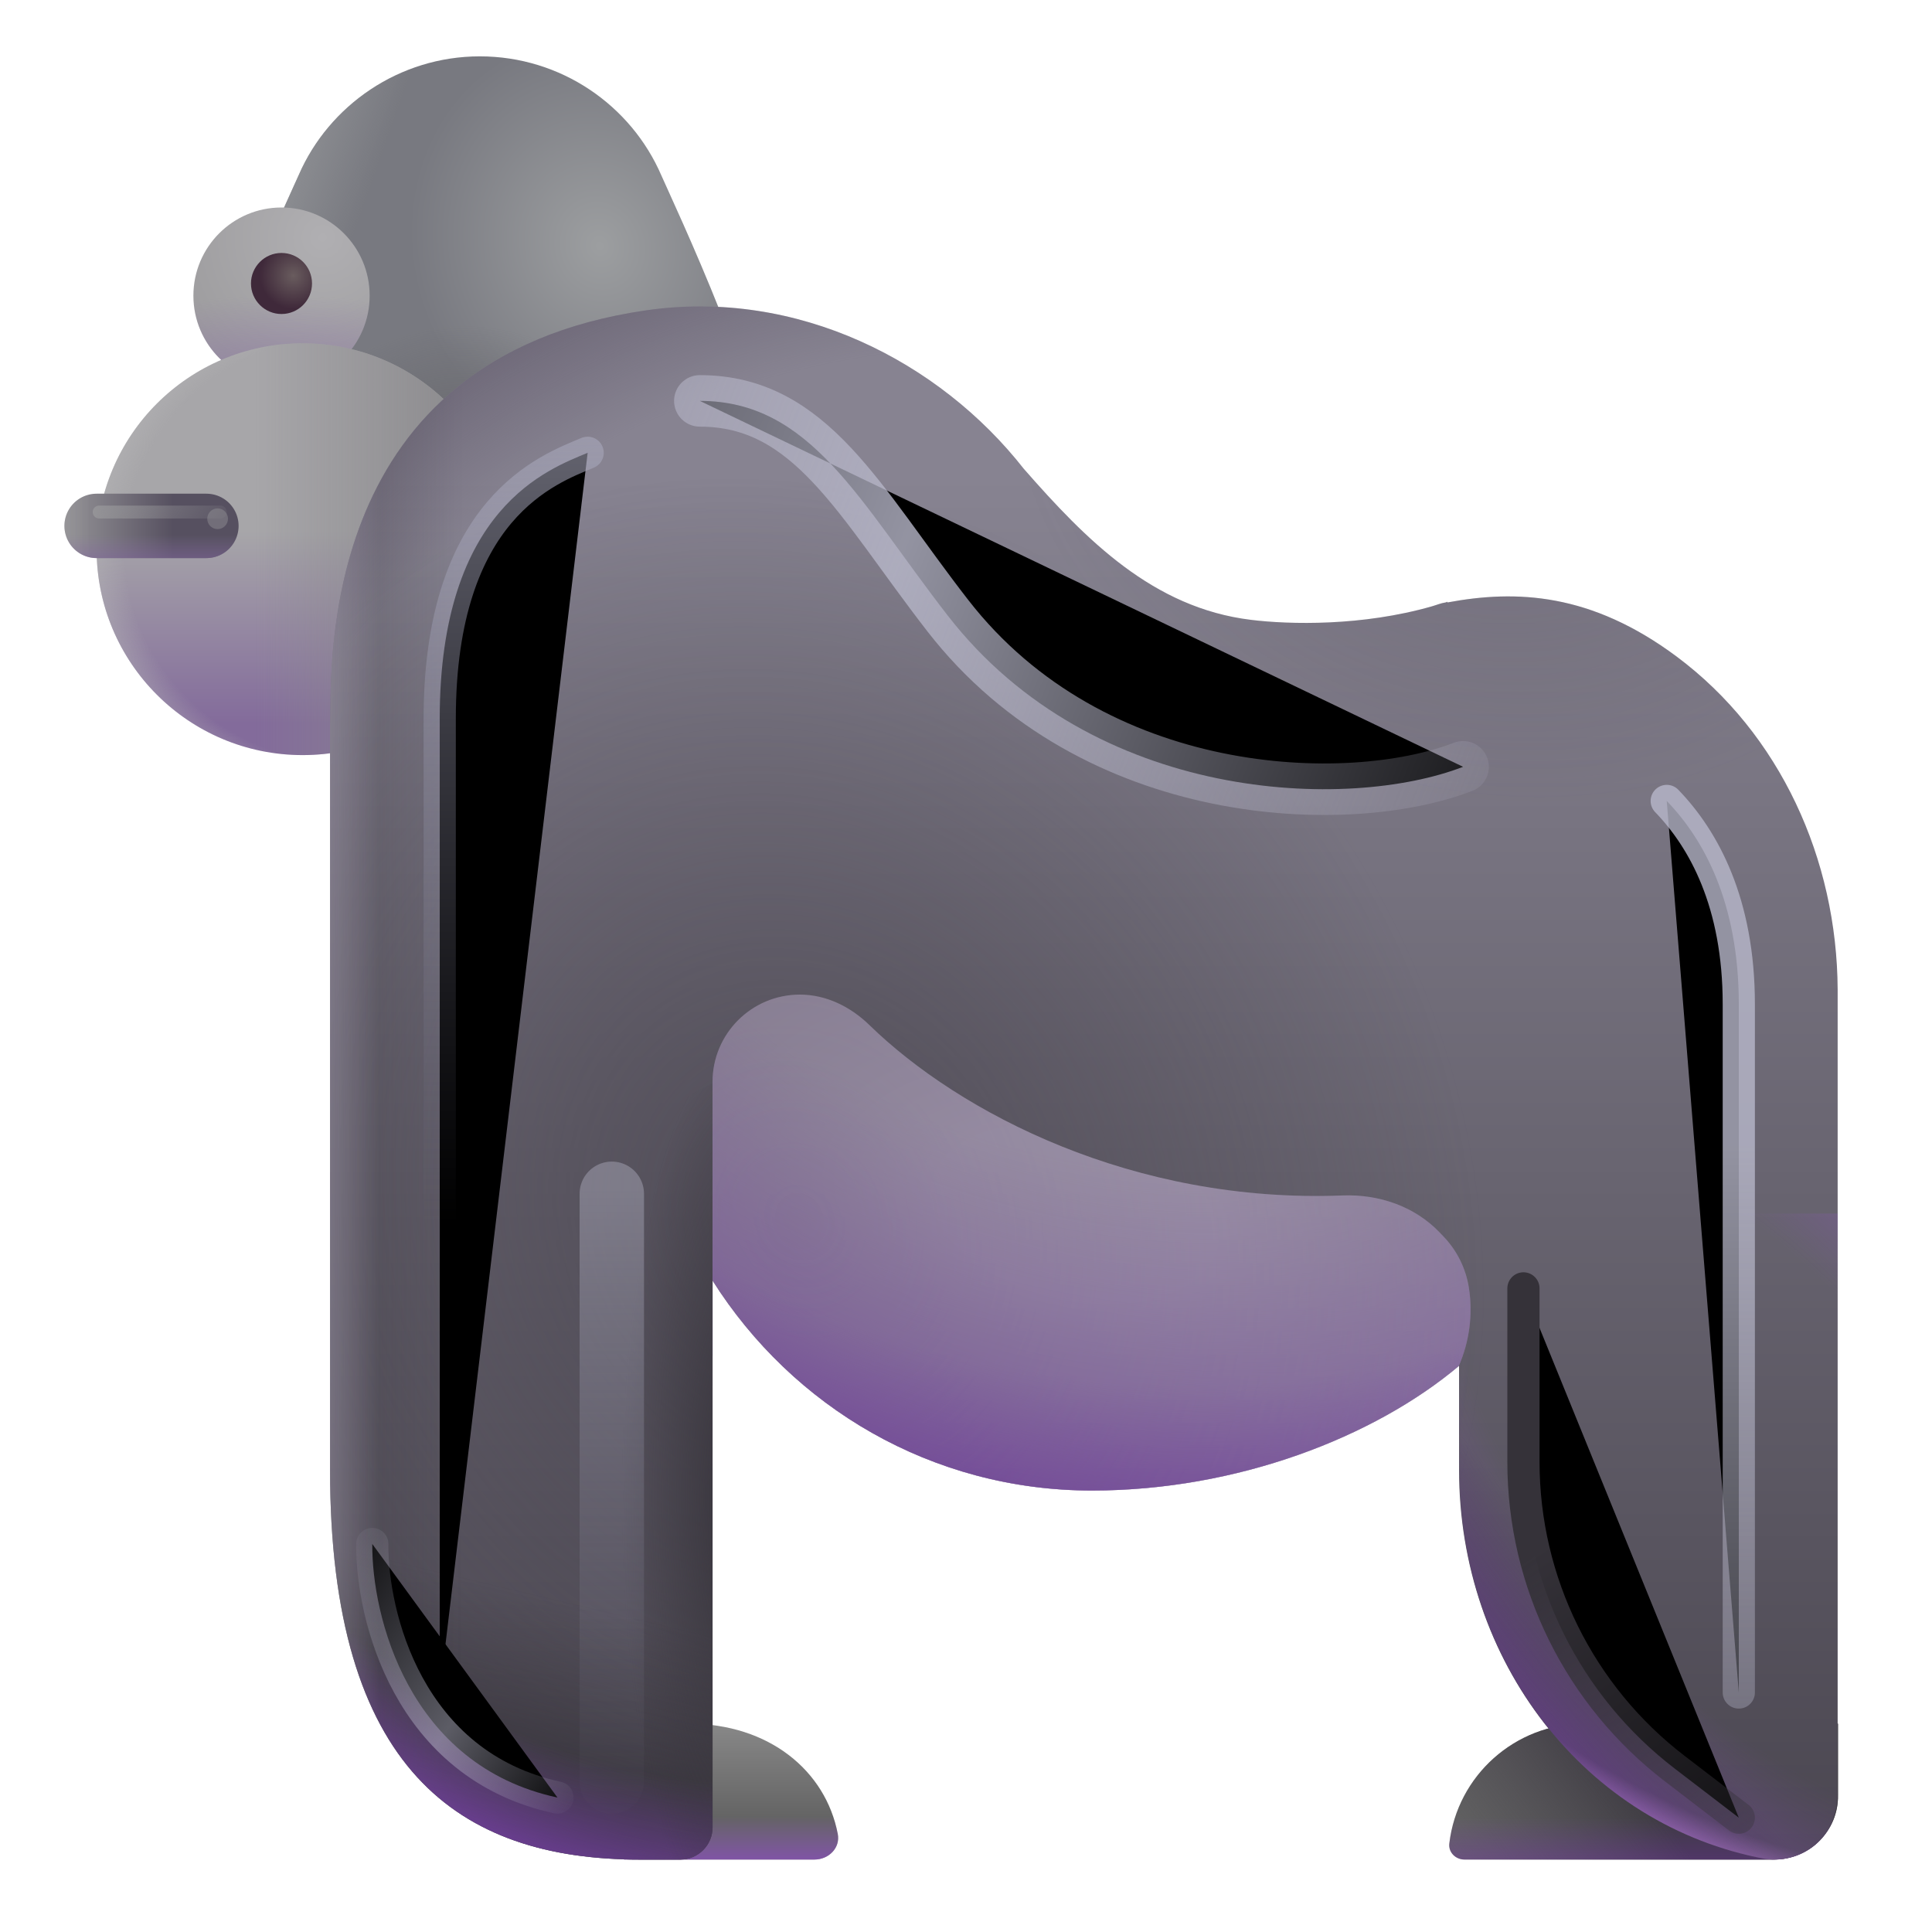 <svg viewBox="1 1 30 30" xmlns="http://www.w3.org/2000/svg">
<path d="M11.27 3.725C10.8 2.635 9.71 1.875 8.45 1.875C7.2 1.875 6.11 2.635 5.64 3.715C5.48 4.085 3.91 7.375 3.91 8.715C3.91 11.225 5.94 13.255 8.45 13.255C10.96 13.255 12.99 11.225 12.99 8.715C12.99 7.375 11.43 4.095 11.27 3.725Z" fill="url(#paint0_radial_28327_1525)"/>
<path d="M11.27 3.725C10.8 2.635 9.71 1.875 8.45 1.875C7.2 1.875 6.11 2.635 5.64 3.715C5.48 4.085 3.91 7.375 3.91 8.715C3.91 11.225 5.94 13.255 8.45 13.255C10.96 13.255 12.99 11.225 12.99 8.715C12.99 7.375 11.43 4.095 11.27 3.725Z" fill="url(#paint1_radial_28327_1525)"/>
<path d="M11.27 3.725C10.8 2.635 9.71 1.875 8.45 1.875C7.2 1.875 6.11 2.635 5.64 3.715C5.48 4.085 3.91 7.375 3.91 8.715C3.91 11.225 5.94 13.255 8.45 13.255C10.96 13.255 12.99 11.225 12.99 8.715C12.99 7.375 11.43 4.095 11.27 3.725Z" fill="url(#paint2_linear_28327_1525)"/>
<path d="M5.371 6.959C6.127 6.959 6.74 6.347 6.74 5.591C6.74 4.835 6.127 4.222 5.371 4.222C4.615 4.222 4.003 4.835 4.003 5.591C4.003 6.347 4.615 6.959 5.371 6.959Z" fill="url(#paint3_radial_28327_1525)"/>
<path d="M5.371 6.959C6.127 6.959 6.74 6.347 6.74 5.591C6.74 4.835 6.127 4.222 5.371 4.222C4.615 4.222 4.003 4.835 4.003 5.591C4.003 6.347 4.615 6.959 5.371 6.959Z" fill="url(#paint4_radial_28327_1525)"/>
<path d="M5.698 12.725C7.464 12.725 8.895 11.293 8.895 9.527C8.895 7.761 7.464 6.33 5.698 6.33C3.932 6.33 2.5 7.761 2.5 9.527C2.5 11.293 3.932 12.725 5.698 12.725Z" fill="url(#paint5_linear_28327_1525)"/>
<path d="M5.698 12.725C7.464 12.725 8.895 11.293 8.895 9.527C8.895 7.761 7.464 6.33 5.698 6.33C3.932 6.33 2.5 7.761 2.5 9.527C2.5 11.293 3.932 12.725 5.698 12.725Z" fill="url(#paint6_radial_28327_1525)"/>
<path d="M5.698 12.725C7.464 12.725 8.895 11.293 8.895 9.527C8.895 7.761 7.464 6.33 5.698 6.33C3.932 6.33 2.5 7.761 2.5 9.527C2.5 11.293 3.932 12.725 5.698 12.725Z" fill="url(#paint7_linear_28327_1525)"/>
<path d="M28.55 29.875H23.74C23.602 29.875 23.488 29.762 23.505 29.625C23.628 28.574 24.524 27.765 25.6 27.765H29.54V28.875C29.55 29.425 29.1 29.875 28.55 29.875Z" fill="url(#paint8_linear_28327_1525)"/>
<path d="M28.55 29.875H23.74C23.602 29.875 23.488 29.762 23.505 29.625C23.628 28.574 24.524 27.765 25.6 27.765H29.54V28.875C29.55 29.425 29.1 29.875 28.55 29.875Z" fill="url(#paint9_linear_28327_1525)"/>
<path d="M28.55 29.875H23.74C23.602 29.875 23.488 29.762 23.505 29.625C23.628 28.574 24.524 27.765 25.6 27.765H29.54V28.875C29.55 29.425 29.1 29.875 28.55 29.875Z" fill="url(#paint10_linear_28327_1525)"/>
<path d="M14.009 29.477C14.051 29.694 13.868 29.875 13.647 29.875H10.69V27.765H11.695C12.944 27.765 13.822 28.499 14.009 29.477Z" fill="url(#paint11_linear_28327_1525)"/>
<path d="M14.009 29.477C14.051 29.694 13.868 29.875 13.647 29.875H10.69V27.765H11.695C12.944 27.765 13.822 28.499 14.009 29.477Z" fill="url(#paint12_linear_28327_1525)"/>
<path d="M27.035 11.195C25.705 10.205 24.545 10.155 23.475 10.355V10.345C23.465 10.345 23.455 10.355 23.445 10.355C23.375 10.365 23.305 10.395 23.235 10.415C22.155 10.725 21.026 10.699 20.425 10.625C18.902 10.439 17.863 9.381 16.898 8.28C15.588 6.61 13.381 5.479 11.031 5.819C5.929 6.557 6.153 11.285 6.125 12.245L6.125 23.825C6.125 28.475 8.125 29.875 10.935 29.875H11.565C11.841 29.875 12.065 29.651 12.065 29.375V20.885C13.305 22.845 15.465 24.145 17.955 24.145C20.205 24.145 22.337 23.319 23.656 22.209V23.825C23.656 26.785 25.604 29.346 28.414 29.866C28.973 29.932 29.535 29.569 29.535 28.815V16.365C29.525 14.345 28.645 12.395 27.035 11.195Z" fill="url(#paint13_linear_28327_1525)"/>
<path d="M27.035 11.195C25.705 10.205 24.545 10.155 23.475 10.355V10.345C23.465 10.345 23.455 10.355 23.445 10.355C23.375 10.365 23.305 10.395 23.235 10.415C22.155 10.725 21.026 10.699 20.425 10.625C18.902 10.439 17.863 9.381 16.898 8.28C15.588 6.61 13.381 5.479 11.031 5.819C5.929 6.557 6.153 11.285 6.125 12.245L6.125 23.825C6.125 28.475 8.125 29.875 10.935 29.875H11.565C11.841 29.875 12.065 29.651 12.065 29.375V20.885C13.305 22.845 15.465 24.145 17.955 24.145C20.205 24.145 22.337 23.319 23.656 22.209V23.825C23.656 26.785 25.604 29.346 28.414 29.866C28.973 29.932 29.535 29.569 29.535 28.815V16.365C29.525 14.345 28.645 12.395 27.035 11.195Z" fill="url(#paint14_radial_28327_1525)" fill-opacity="0.3"/>
<path d="M27.035 11.195C25.705 10.205 24.545 10.155 23.475 10.355V10.345C23.465 10.345 23.455 10.355 23.445 10.355C23.375 10.365 23.305 10.395 23.235 10.415C22.155 10.725 21.026 10.699 20.425 10.625C18.902 10.439 17.863 9.381 16.898 8.28C15.588 6.61 13.381 5.479 11.031 5.819C5.929 6.557 6.153 11.285 6.125 12.245L6.125 23.825C6.125 28.475 8.125 29.875 10.935 29.875H11.565C11.841 29.875 12.065 29.651 12.065 29.375V20.885C13.305 22.845 15.465 24.145 17.955 24.145C20.205 24.145 22.337 23.319 23.656 22.209V23.825C23.656 26.785 25.604 29.346 28.414 29.866C28.973 29.932 29.535 29.569 29.535 28.815V16.365C29.525 14.345 28.645 12.395 27.035 11.195Z" fill="url(#paint15_radial_28327_1525)" fill-opacity="0.75"/>
<path d="M27.035 11.195C25.705 10.205 24.545 10.155 23.475 10.355V10.345C23.465 10.345 23.455 10.355 23.445 10.355C23.375 10.365 23.305 10.395 23.235 10.415C22.155 10.725 21.026 10.699 20.425 10.625C18.902 10.439 17.863 9.381 16.898 8.28C15.588 6.61 13.381 5.479 11.031 5.819C5.929 6.557 6.153 11.285 6.125 12.245L6.125 23.825C6.125 28.475 8.125 29.875 10.935 29.875H11.565C11.841 29.875 12.065 29.651 12.065 29.375V20.885C13.305 22.845 15.465 24.145 17.955 24.145C20.205 24.145 22.337 23.319 23.656 22.209V23.825C23.656 26.785 25.604 29.346 28.414 29.866C28.973 29.932 29.535 29.569 29.535 28.815V16.365C29.525 14.345 28.645 12.395 27.035 11.195Z" fill="url(#paint16_linear_28327_1525)"/>
<path d="M27.035 11.195C25.705 10.205 24.545 10.155 23.475 10.355V10.345C23.465 10.345 23.455 10.355 23.445 10.355C23.375 10.365 23.305 10.395 23.235 10.415C22.155 10.725 21.026 10.699 20.425 10.625C18.902 10.439 17.863 9.381 16.898 8.28C15.588 6.61 13.381 5.479 11.031 5.819C5.929 6.557 6.153 11.285 6.125 12.245L6.125 23.825C6.125 28.475 8.125 29.875 10.935 29.875H11.565C11.841 29.875 12.065 29.651 12.065 29.375V20.885C13.305 22.845 15.465 24.145 17.955 24.145C20.205 24.145 22.337 23.319 23.656 22.209V23.825C23.656 26.785 25.604 29.346 28.414 29.866C28.973 29.932 29.535 29.569 29.535 28.815V16.365C29.525 14.345 28.645 12.395 27.035 11.195Z" fill="url(#paint17_linear_28327_1525)"/>
<path d="M27.035 11.195C25.705 10.205 24.545 10.155 23.475 10.355V10.345C23.465 10.345 23.455 10.355 23.445 10.355C23.375 10.365 23.305 10.395 23.235 10.415C22.155 10.725 21.026 10.699 20.425 10.625C18.902 10.439 17.863 9.381 16.898 8.28C15.588 6.61 13.381 5.479 11.031 5.819C5.929 6.557 6.153 11.285 6.125 12.245L6.125 23.825C6.125 28.475 8.125 29.875 10.935 29.875H11.565C11.841 29.875 12.065 29.651 12.065 29.375V20.885C13.305 22.845 15.465 24.145 17.955 24.145C20.205 24.145 22.337 23.319 23.656 22.209V23.825C23.656 26.785 25.604 29.346 28.414 29.866C28.973 29.932 29.535 29.569 29.535 28.815V16.365C29.525 14.345 28.645 12.395 27.035 11.195Z" fill="url(#paint18_radial_28327_1525)"/>
<path d="M27.035 11.195C25.705 10.205 24.545 10.155 23.475 10.355V10.345C23.465 10.345 23.455 10.355 23.445 10.355C23.375 10.365 23.305 10.395 23.235 10.415C22.155 10.725 21.026 10.699 20.425 10.625C18.902 10.439 17.863 9.381 16.898 8.28C15.588 6.61 13.381 5.479 11.031 5.819C5.929 6.557 6.153 11.285 6.125 12.245L6.125 23.825C6.125 28.475 8.125 29.875 10.935 29.875H11.565C11.841 29.875 12.065 29.651 12.065 29.375V20.885C13.305 22.845 15.465 24.145 17.955 24.145C20.205 24.145 22.337 23.319 23.656 22.209V23.825C23.656 26.785 25.604 29.346 28.414 29.866C28.973 29.932 29.535 29.569 29.535 28.815V16.365C29.525 14.345 28.645 12.395 27.035 11.195Z" fill="url(#paint19_linear_28327_1525)"/>
<path d="M11.564 29.875C11.841 29.875 12.064 29.651 12.064 29.375V17.819L6.125 20.819V23.825C6.125 28.475 8.125 29.875 10.935 29.875H11.564Z" fill="url(#paint20_radial_28327_1525)"/>
<path d="M11.564 29.875C11.841 29.875 12.064 29.651 12.064 29.375V17.819L6.125 20.819V23.825C6.125 28.475 8.125 29.875 10.935 29.875H11.564Z" fill="url(#paint21_radial_28327_1525)"/>
<path d="M29.54 19.844H23.661L23.661 22.211L23.661 23.827C23.661 26.787 25.609 29.347 28.419 29.867C28.978 29.934 29.54 29.57 29.54 28.817V19.844Z" fill="url(#paint22_linear_28327_1525)"/>
<path d="M29.54 19.844H23.661L23.661 22.211L23.661 23.827C23.661 26.787 25.609 29.347 28.419 29.867C28.978 29.934 29.54 29.57 29.54 28.817V19.844Z" fill="url(#paint23_radial_28327_1525)"/>
<path d="M29.54 19.844H23.661L23.661 22.211L23.661 23.827C23.661 26.787 25.609 29.347 28.419 29.867C28.978 29.934 29.54 29.57 29.54 28.817V19.844Z" fill="url(#paint24_radial_28327_1525)"/>
<g opacity="0.5">
<path d="M23.651 22.213C23.816 21.835 23.874 21.412 23.808 20.992C23.761 20.696 23.625 20.421 23.419 20.205L23.353 20.136C22.965 19.73 22.407 19.541 21.846 19.563C18.599 19.689 15.901 18.282 14.5 16.917C14.208 16.632 13.828 16.444 13.421 16.444C12.671 16.444 12.064 17.051 12.064 17.8V22.053L12.065 22.054V20.885C13.305 22.845 15.465 24.145 17.955 24.145C20.202 24.145 22.332 23.321 23.651 22.213Z" fill="url(#paint25_radial_28327_1525)"/>
<path d="M23.651 22.213C23.816 21.835 23.874 21.412 23.808 20.992C23.761 20.696 23.625 20.421 23.419 20.205L23.353 20.136C22.965 19.73 22.407 19.541 21.846 19.563C18.599 19.689 15.901 18.282 14.5 16.917C14.208 16.632 13.828 16.444 13.421 16.444C12.671 16.444 12.064 17.051 12.064 17.8V22.053L12.065 22.054V20.885C13.305 22.845 15.465 24.145 17.955 24.145C20.202 24.145 22.332 23.321 23.651 22.213Z" fill="url(#paint26_radial_28327_1525)"/>
<path d="M23.651 22.213C23.816 21.835 23.874 21.412 23.808 20.992C23.761 20.696 23.625 20.421 23.419 20.205L23.353 20.136C22.965 19.73 22.407 19.541 21.846 19.563C18.599 19.689 15.901 18.282 14.5 16.917C14.208 16.632 13.828 16.444 13.421 16.444C12.671 16.444 12.064 17.051 12.064 17.8V22.053L12.065 22.054V20.885C13.305 22.845 15.465 24.145 17.955 24.145C20.202 24.145 22.332 23.321 23.651 22.213Z" fill="url(#paint27_radial_28327_1525)"/>
</g>
<path d="M2.5 9.166H4.205" stroke="url(#paint28_linear_28327_1525)" stroke-miterlimit="10" stroke-linecap="round" stroke-linejoin="round"/>
<path d="M2.5 9.166H4.205" stroke="url(#paint29_linear_28327_1525)" stroke-miterlimit="10" stroke-linecap="round" stroke-linejoin="round"/>
<path d="M2.5 9.166H4.205" stroke="url(#paint30_linear_28327_1525)" stroke-miterlimit="10" stroke-linecap="round" stroke-linejoin="round"/>
<path d="M5.371 5.876C5.633 5.876 5.845 5.663 5.845 5.402C5.845 5.14 5.633 4.928 5.371 4.928C5.11 4.928 4.897 5.14 4.897 5.402C4.897 5.663 5.11 5.876 5.371 5.876Z" fill="url(#paint31_radial_28327_1525)"/>
<g filter="url(#filter0_f_28327_1525)">
<path d="M23.719 12.907C21.941 13.595 17.984 13.476 15.72 10.563C14.341 8.788 13.594 7.225 11.867 7.225" stroke="url(#paint32_linear_28327_1525)" stroke-opacity="0.8" stroke-width="0.8" stroke-linecap="round"/>
</g>
<g filter="url(#filter1_f_28327_1525)">
<path d="M28 27.281C28 24.646 28 18.819 28 16.594C28 15.018 27.455 14.031 26.881 13.437" stroke="url(#paint33_linear_28327_1525)" stroke-opacity="0.8" stroke-width="0.5" stroke-linecap="round"/>
</g>
<g filter="url(#filter2_f_28327_1525)">
<path d="M7.828 27.281C7.828 24.646 7.828 14.385 7.828 12.16C7.828 8.875 9.531 8.281 10.125 8.031" stroke="url(#paint34_linear_28327_1525)" stroke-opacity="0.8" stroke-width="0.5" stroke-linecap="round"/>
</g>
<g filter="url(#filter3_f_28327_1525)">
<path d="M24.656 21.006V23.701C24.656 25.568 25.525 27.328 27.007 28.464L28 29.225" stroke="url(#paint35_linear_28327_1525)" stroke-width="0.5" stroke-linecap="round"/>
</g>
<g filter="url(#filter4_f_28327_1525)">
<path d="M10.5 28.662L10.5 19.537" stroke="url(#paint36_linear_28327_1525)" stroke-opacity="0.4" stroke-linecap="round"/>
</g>
<g filter="url(#filter5_f_28327_1525)">
<path d="M6.781 24.975C6.771 26.079 7.331 28.412 9.656 28.912" stroke="url(#paint37_linear_28327_1525)" stroke-opacity="0.5" stroke-width="0.5" stroke-linecap="round"/>
</g>
<g filter="url(#filter6_f_28327_1525)">
<path d="M2.539 8.951H4.422" stroke="url(#paint38_linear_28327_1525)" stroke-width="0.2" stroke-linecap="round"/>
</g>
<g filter="url(#filter7_f_28327_1525)">
<circle cx="4.379" cy="9.055" r="0.161" fill="#9C9C9E" fill-opacity="0.4"/>
</g>
<defs>
<filter id="filter0_f_28327_1525" x="8.967" y="4.325" width="17.652" height="11.83" filterUnits="userSpaceOnUse" color-interpolation-filters="sRGB">
<feFlood flood-opacity="0" result="BackgroundImageFix"/>
<feBlend mode="normal" in="SourceGraphic" in2="BackgroundImageFix" result="shape"/>
<feGaussianBlur stdDeviation="1.25" result="effect1_foregroundBlur_28327_1525"/>
</filter>
<filter id="filter1_f_28327_1525" x="25.131" y="11.687" width="4.619" height="17.345" filterUnits="userSpaceOnUse" color-interpolation-filters="sRGB">
<feFlood flood-opacity="0" result="BackgroundImageFix"/>
<feBlend mode="normal" in="SourceGraphic" in2="BackgroundImageFix" result="shape"/>
<feGaussianBlur stdDeviation="0.75" result="effect1_foregroundBlur_28327_1525"/>
</filter>
<filter id="filter2_f_28327_1525" x="6.578" y="6.781" width="4.797" height="21.75" filterUnits="userSpaceOnUse" color-interpolation-filters="sRGB">
<feFlood flood-opacity="0" result="BackgroundImageFix"/>
<feBlend mode="normal" in="SourceGraphic" in2="BackgroundImageFix" result="shape"/>
<feGaussianBlur stdDeviation="0.5" result="effect1_foregroundBlur_28327_1525"/>
</filter>
<filter id="filter3_f_28327_1525" x="23.406" y="19.756" width="5.844" height="10.719" filterUnits="userSpaceOnUse" color-interpolation-filters="sRGB">
<feFlood flood-opacity="0" result="BackgroundImageFix"/>
<feBlend mode="normal" in="SourceGraphic" in2="BackgroundImageFix" result="shape"/>
<feGaussianBlur stdDeviation="0.5" result="effect1_foregroundBlur_28327_1525"/>
</filter>
<filter id="filter4_f_28327_1525" x="7.5" y="16.537" width="6" height="15.125" filterUnits="userSpaceOnUse" color-interpolation-filters="sRGB">
<feFlood flood-opacity="0" result="BackgroundImageFix"/>
<feBlend mode="normal" in="SourceGraphic" in2="BackgroundImageFix" result="shape"/>
<feGaussianBlur stdDeviation="1.25" result="effect1_foregroundBlur_28327_1525"/>
</filter>
<filter id="filter5_f_28327_1525" x="5.531" y="23.725" width="5.375" height="6.438" filterUnits="userSpaceOnUse" color-interpolation-filters="sRGB">
<feFlood flood-opacity="0" result="BackgroundImageFix"/>
<feBlend mode="normal" in="SourceGraphic" in2="BackgroundImageFix" result="shape"/>
<feGaussianBlur stdDeviation="0.5" result="effect1_foregroundBlur_28327_1525"/>
</filter>
<filter id="filter6_f_28327_1525" x="2.189" y="8.601" width="2.583" height="0.7" filterUnits="userSpaceOnUse" color-interpolation-filters="sRGB">
<feFlood flood-opacity="0" result="BackgroundImageFix"/>
<feBlend mode="normal" in="SourceGraphic" in2="BackgroundImageFix" result="shape"/>
<feGaussianBlur stdDeviation="0.125" result="effect1_foregroundBlur_28327_1525"/>
</filter>
<filter id="filter7_f_28327_1525" x="4.018" y="8.695" width="0.722" height="0.722" filterUnits="userSpaceOnUse" color-interpolation-filters="sRGB">
<feFlood flood-opacity="0" result="BackgroundImageFix"/>
<feBlend mode="normal" in="SourceGraphic" in2="BackgroundImageFix" result="shape"/>
<feGaussianBlur stdDeviation="0.1" result="effect1_foregroundBlur_28327_1525"/>
</filter>
<radialGradient id="paint0_radial_28327_1525" cx="0" cy="0" r="1" gradientUnits="userSpaceOnUse" gradientTransform="translate(10.312 4.819) rotate(71.737) scale(3.291 2.922)">
<stop offset="0.006" stop-color="#9C9EA0"/>
<stop offset="1" stop-color="#787980"/>
</radialGradient>
<radialGradient id="paint1_radial_28327_1525" cx="0" cy="0" r="1" gradientUnits="userSpaceOnUse" gradientTransform="translate(8.188 9.319) rotate(-80.628) scale(3.262)">
<stop stop-color="#5E5E61"/>
<stop offset="1" stop-color="#5E5E61" stop-opacity="0"/>
</radialGradient>
<linearGradient id="paint2_linear_28327_1525" x1="6.438" y1="4.787" x2="4.312" y2="4.037" gradientUnits="userSpaceOnUse">
<stop stop-color="#9C9EA0" stop-opacity="0"/>
<stop offset="1" stop-color="#9C9EA0"/>
</linearGradient>
<radialGradient id="paint3_radial_28327_1525" cx="0" cy="0" r="1" gradientUnits="userSpaceOnUse" gradientTransform="translate(6.008 4.688) rotate(125.262) scale(2.341)">
<stop stop-color="#B0AFB2"/>
<stop offset="1" stop-color="#9E9D9F"/>
</radialGradient>
<radialGradient id="paint4_radial_28327_1525" cx="0" cy="0" r="1" gradientUnits="userSpaceOnUse" gradientTransform="translate(5.371 7.881) rotate(-90) scale(2.291 5.059)">
<stop stop-color="#8B72A5"/>
<stop offset="1" stop-color="#8B72A5" stop-opacity="0"/>
</radialGradient>
<linearGradient id="paint5_linear_28327_1525" x1="5.698" y1="9.235" x2="5.698" y2="12.725" gradientUnits="userSpaceOnUse">
<stop stop-color="#A7A6A9"/>
<stop offset="0.859" stop-color="#836B9B"/>
</linearGradient>
<radialGradient id="paint6_radial_28327_1525" cx="0" cy="0" r="1" gradientUnits="userSpaceOnUse" gradientTransform="translate(6.438 9.527) rotate(180) scale(4.625 4.396)">
<stop offset="0.757" stop-color="#B9B9BA" stop-opacity="0"/>
<stop offset="1" stop-color="#B9B9BA"/>
</radialGradient>
<linearGradient id="paint7_linear_28327_1525" x1="8.469" y1="8.194" x2="4.969" y2="8.194" gradientUnits="userSpaceOnUse">
<stop stop-color="#8A898C"/>
<stop offset="1" stop-color="#8A898C" stop-opacity="0"/>
</linearGradient>
<linearGradient id="paint8_linear_28327_1525" x1="21.125" y1="29.764" x2="23.49" y2="29.875" gradientUnits="userSpaceOnUse">
<stop offset="0.006" stop-color="#9B9B9B"/>
<stop offset="1" stop-color="#636363"/>
</linearGradient>
<linearGradient id="paint9_linear_28327_1525" x1="26.515" y1="28.82" x2="24.172" y2="30.569" gradientUnits="userSpaceOnUse">
<stop stop-color="#3E3B42"/>
<stop offset="1" stop-color="#4B4750" stop-opacity="0"/>
</linearGradient>
<linearGradient id="paint10_linear_28327_1525" x1="28.611" y1="25.694" x2="28.611" y2="31.975" gradientUnits="userSpaceOnUse">
<stop offset="0.562" stop-color="#782BBA" stop-opacity="0"/>
<stop offset="0.893" stop-color="#782BBA"/>
</linearGradient>
<linearGradient id="paint11_linear_28327_1525" x1="12.372" y1="26.975" x2="12.372" y2="29.764" gradientUnits="userSpaceOnUse">
<stop offset="0.006" stop-color="#9B9B9B"/>
<stop offset="0.821" stop-color="#636363"/>
</linearGradient>
<linearGradient id="paint12_linear_28327_1525" x1="13.531" y1="25.694" x2="13.531" y2="30.944" gradientUnits="userSpaceOnUse">
<stop offset="0.667" stop-color="#9B53D9" stop-opacity="0"/>
<stop offset="0.893" stop-color="#9042D5"/>
</linearGradient>
<linearGradient id="paint13_linear_28327_1525" x1="17.686" y1="8.375" x2="17.686" y2="30.35" gradientUnits="userSpaceOnUse">
<stop stop-color="#878391"/>
<stop offset="1" stop-color="#49454F"/>
</linearGradient>
<radialGradient id="paint14_radial_28327_1525" cx="0" cy="0" r="1" gradientUnits="userSpaceOnUse" gradientTransform="translate(23.938 7.913) rotate(13.438) scale(7.261 5.433)">
<stop stop-color="#49454F"/>
<stop offset="1" stop-color="#49454F" stop-opacity="0"/>
</radialGradient>
<radialGradient id="paint15_radial_28327_1525" cx="0" cy="0" r="1" gradientUnits="userSpaceOnUse" gradientTransform="translate(13.438 19.913) rotate(-117.659) scale(11.713 10.345)">
<stop stop-color="#49454F"/>
<stop offset="1" stop-color="#49454F" stop-opacity="0"/>
</radialGradient>
<linearGradient id="paint16_linear_28327_1525" x1="12.875" y1="25.475" x2="11.588" y2="30.885" gradientUnits="userSpaceOnUse">
<stop offset="0.193" stop-color="#353239" stop-opacity="0"/>
<stop offset="1" stop-color="#27242B"/>
</linearGradient>
<linearGradient id="paint17_linear_28327_1525" x1="10.625" y1="23.975" x2="0.75" y2="23.975" gradientUnits="userSpaceOnUse">
<stop offset="0.246" stop-color="#353239" stop-opacity="0"/>
<stop offset="1" stop-color="#353239"/>
</linearGradient>
<radialGradient id="paint18_radial_28327_1525" cx="0" cy="0" r="1" gradientUnits="userSpaceOnUse" gradientTransform="translate(19.938 24.288) rotate(-127.287) scale(24.038 19.836)">
<stop offset="0.793" stop-color="#5D5667" stop-opacity="0"/>
<stop offset="0.96" stop-color="#564F60"/>
</radialGradient>
<linearGradient id="paint19_linear_28327_1525" x1="7.625" y1="23.85" x2="4.688" y2="23.85" gradientUnits="userSpaceOnUse">
<stop offset="0.246" stop-color="#BDB4C9" stop-opacity="0"/>
<stop offset="1" stop-color="#BDB4C9"/>
</linearGradient>
<radialGradient id="paint20_radial_28327_1525" cx="0" cy="0" r="1" gradientUnits="userSpaceOnUse" gradientTransform="translate(10.625 22.412) rotate(121.091) scale(8.714 11.931)">
<stop offset="0.644" stop-color="#9B53D9" stop-opacity="0"/>
<stop offset="1" stop-color="#A64BF5"/>
</radialGradient>
<radialGradient id="paint21_radial_28327_1525" cx="0" cy="0" r="1" gradientUnits="userSpaceOnUse" gradientTransform="translate(12.594 24.256) scale(3.375 12.237)">
<stop stop-color="#353239"/>
<stop offset="0.578" stop-color="#353239" stop-opacity="0"/>
</radialGradient>
<linearGradient id="paint22_linear_28327_1525" x1="26.601" y1="26.07" x2="24.443" y2="27.789" gradientUnits="userSpaceOnUse">
<stop offset="0.193" stop-color="#353239" stop-opacity="0"/>
<stop offset="1" stop-color="#353239"/>
</linearGradient>
<radialGradient id="paint23_radial_28327_1525" cx="0" cy="0" r="1" gradientUnits="userSpaceOnUse" gradientTransform="translate(28.062 23.912) rotate(141.001) scale(8.243 17.472)">
<stop offset="0.358" stop-color="#9B53D9" stop-opacity="0"/>
<stop offset="1" stop-color="#A64BF5"/>
</radialGradient>
<radialGradient id="paint24_radial_28327_1525" cx="0" cy="0" r="1" gradientUnits="userSpaceOnUse" gradientTransform="translate(29.125 24.662) rotate(114.777) scale(6.023 10.139)">
<stop offset="0.806" stop-color="#DC8FFF" stop-opacity="0"/>
<stop offset="1" stop-color="#E09EFF"/>
</radialGradient>
<radialGradient id="paint25_radial_28327_1525" cx="0" cy="0" r="1" gradientUnits="userSpaceOnUse" gradientTransform="translate(17.688 19.85) rotate(102.902) scale(7.277 12.415)">
<stop offset="0.177" stop-color="#D0BFE1"/>
<stop offset="1" stop-color="#94899F"/>
</radialGradient>
<radialGradient id="paint26_radial_28327_1525" cx="0" cy="0" r="1" gradientUnits="userSpaceOnUse" gradientTransform="translate(17.5 13.6) rotate(109.841) scale(12.89 19.292)">
<stop offset="0.405" stop-color="#9B53D9" stop-opacity="0"/>
<stop offset="1" stop-color="#A64BF5"/>
</radialGradient>
<radialGradient id="paint27_radial_28327_1525" cx="0" cy="0" r="1" gradientUnits="userSpaceOnUse" gradientTransform="translate(17.5 13.6) rotate(108.362) scale(11.111 15.022)">
<stop offset="0.774" stop-color="#9B53D9" stop-opacity="0"/>
<stop offset="1" stop-color="#8B3AD1"/>
</radialGradient>
<linearGradient id="paint28_linear_28327_1525" x1="1.906" y1="10.069" x2="3.688" y2="10.069" gradientUnits="userSpaceOnUse">
<stop stop-color="#98979A"/>
<stop offset="1" stop-color="#565060"/>
</linearGradient>
<linearGradient id="paint29_linear_28327_1525" x1="3.352" y1="10.006" x2="3.352" y2="9.303" gradientUnits="userSpaceOnUse">
<stop stop-color="#7A5C99"/>
<stop offset="1" stop-color="#8B72A5" stop-opacity="0"/>
</linearGradient>
<linearGradient id="paint30_linear_28327_1525" x1="0.719" y1="10.166" x2="2.391" y2="10.166" gradientUnits="userSpaceOnUse">
<stop stop-color="#9C9C9E"/>
<stop offset="1" stop-color="#9C9C9E" stop-opacity="0"/>
</linearGradient>
<radialGradient id="paint31_radial_28327_1525" cx="0" cy="0" r="1" gradientUnits="userSpaceOnUse" gradientTransform="translate(5.555 5.28) rotate(125.134) scale(0.516)">
<stop stop-color="#695C5E"/>
<stop offset="1" stop-color="#3F293A"/>
</radialGradient>
<linearGradient id="paint32_linear_28327_1525" x1="26.375" y1="12.85" x2="2.313" y2="3.35" gradientUnits="userSpaceOnUse">
<stop stop-color="#B8B8CA" stop-opacity="0"/>
<stop offset="0.456" stop-color="#B8B8CA"/>
<stop offset="1" stop-color="#B8B8CA" stop-opacity="0"/>
</linearGradient>
<linearGradient id="paint33_linear_28327_1525" x1="28.385" y1="34.787" x2="28.385" y2="18.787" gradientUnits="userSpaceOnUse">
<stop stop-color="#B8B8CA" stop-opacity="0"/>
<stop offset="1" stop-color="#B8B8CA"/>
</linearGradient>
<linearGradient id="paint34_linear_28327_1525" x1="7.443" y1="20.01" x2="7.443" y2="3.41" gradientUnits="userSpaceOnUse">
<stop stop-color="#818199" stop-opacity="0"/>
<stop offset="1" stop-color="#B8B8CA"/>
</linearGradient>
<linearGradient id="paint35_linear_28327_1525" x1="29.438" y1="32.412" x2="24.656" y2="25.225" gradientUnits="userSpaceOnUse">
<stop stop-color="#353239" stop-opacity="0"/>
<stop offset="1" stop-color="#353239"/>
</linearGradient>
<linearGradient id="paint36_linear_28327_1525" x1="10.526" y1="29.665" x2="10.526" y2="19.482" gradientUnits="userSpaceOnUse">
<stop stop-color="#818199" stop-opacity="0"/>
<stop offset="1" stop-color="#B8B8CA"/>
</linearGradient>
<linearGradient id="paint37_linear_28327_1525" x1="9.656" y1="29.662" x2="4.906" y2="26.225" gradientUnits="userSpaceOnUse">
<stop stop-color="#B8B8CA" stop-opacity="0"/>
<stop offset="0.417" stop-color="#B8B8CA"/>
<stop offset="1" stop-color="#B8B8CA" stop-opacity="0"/>
</linearGradient>
<linearGradient id="paint38_linear_28327_1525" x1="1.055" y1="9.269" x2="3.457" y2="10.966" gradientUnits="userSpaceOnUse">
<stop stop-color="#9C9C9E"/>
<stop offset="1" stop-color="#9C9C9E" stop-opacity="0"/>
</linearGradient>
</defs>
</svg>
